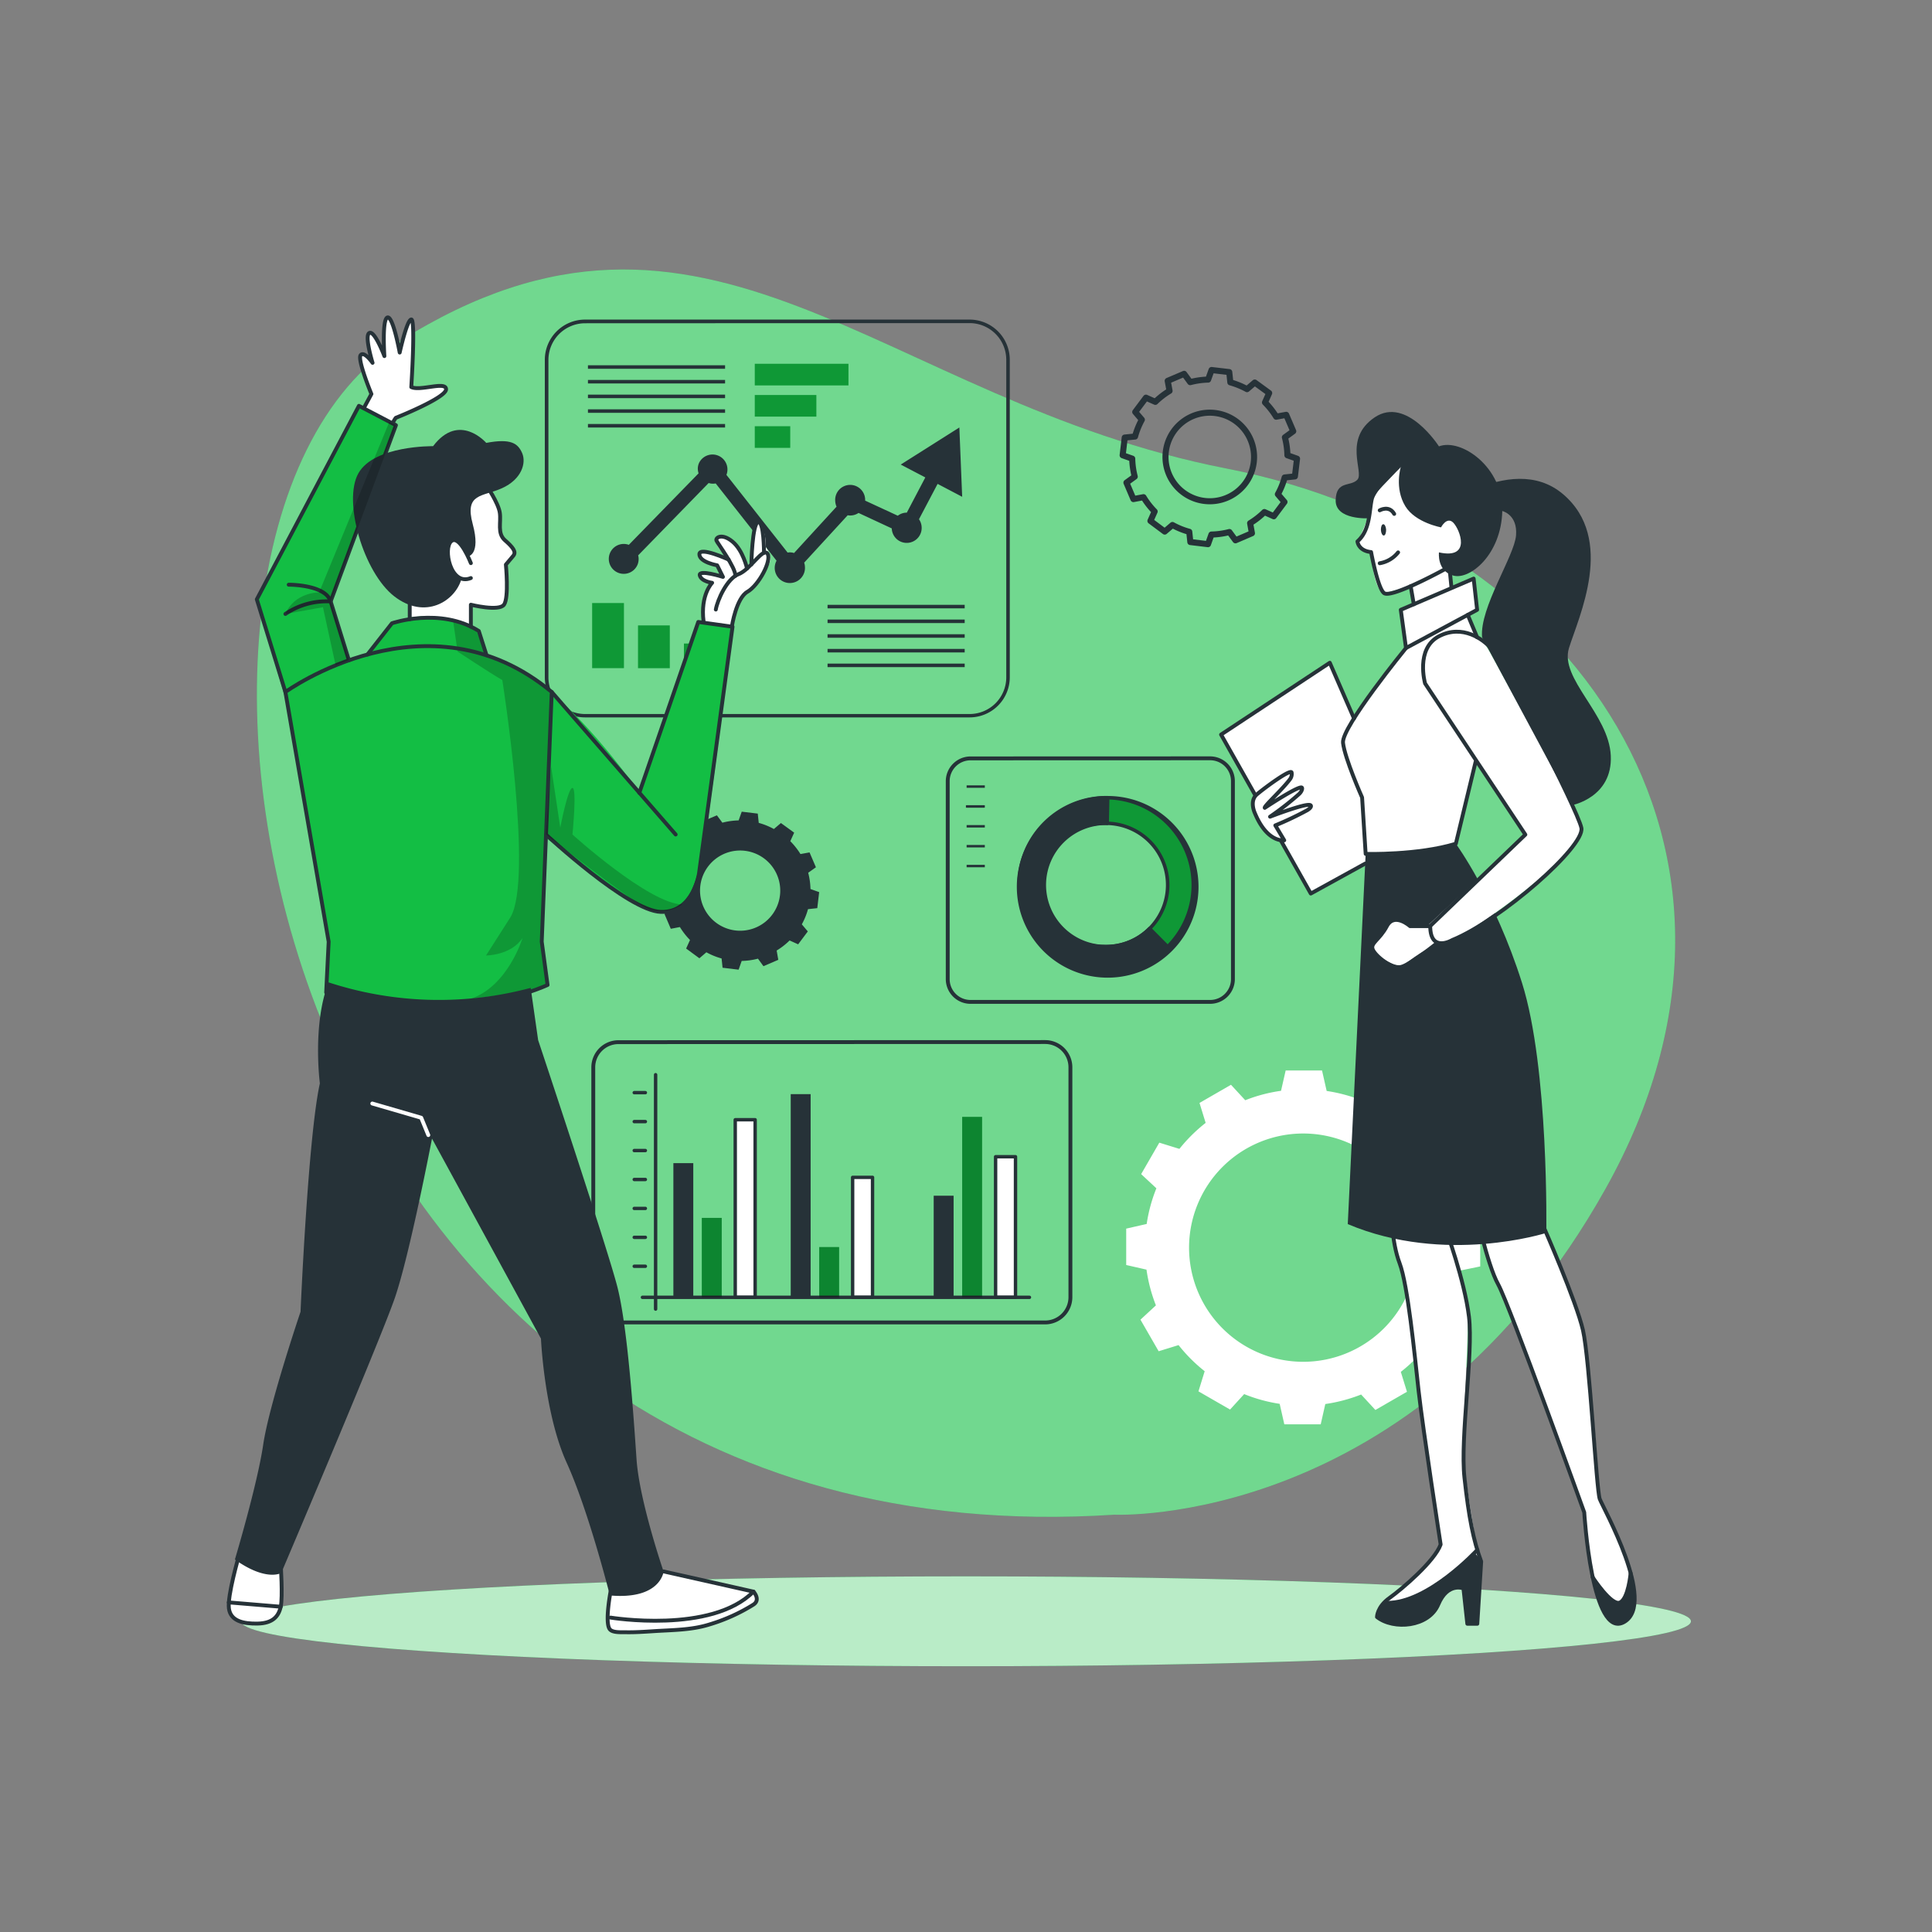 <svg xmlns="http://www.w3.org/2000/svg"
    viewBox="0 0 500 500">
    <rect x="0" y="0" width="500" height="500" fill="#808080" stroke="none"/>
    <g id="freepik--background-simple--inject-35">
        <path
            d="M288.4,392s77.86,3.64,127.11-84.35-8.7-168.93-98.22-186.42S183.17,38.07,103.38,88.34,67.93,406.33,288.4,392Z"
            style="fill:#13BE44">
        </path>
        <path
            d="M288.4,392s77.86,3.64,127.11-84.35-8.7-168.93-98.22-186.42S183.17,38.07,103.38,88.34,67.93,406.33,288.4,392Z"
            style="fill:#fff;opacity:0.4">
        </path>
    </g>
    <g id="freepik--Shadow--inject-35">
        <ellipse
            cx="250.01"
            cy="419.59"
            rx="187.6"
            ry="11.63"
            style="fill:#13BE44">
        </ellipse>
        <ellipse
            cx="250.01"
            cy="419.59"
            rx="187.6"
            ry="11.63"
            style="fill:#fff;opacity:0.7">
        </ellipse>
    </g>
    <g id="freepik--Graphics--inject-35">
        <path
            d="M291.08,113.24l-.54,4.58,2.48.88a20.29,20.29,0,0,0,.65,4.65l-2.15,1.56,1.81,4.25,2.61-.49a20.2,20.2,0,0,0,2.88,3.7l-1.09,2.44,3.7,2.76,2-1.7a19.74,19.74,0,0,0,4.35,1.76l.28,2.65,4.57.55.89-2.49a20.29,20.29,0,0,0,4.65-.65l1.57,2.14L324,138l-.47-2.6a20.23,20.23,0,0,0,3.69-2.88l2.44,1.09,2.76-3.7-1.71-2a19.47,19.47,0,0,0,1.76-4.34l2.65-.28.55-4.58-2.49-.89a19.67,19.67,0,0,0-.65-4.64l2.16-1.57-1.82-4.25-2.6.48a20.28,20.28,0,0,0-2.89-3.69l1.08-2.43L324.73,99l-2,1.71a20.52,20.52,0,0,0-4.32-1.76l-.28-2.65-4.58-.54-.89,2.48a20.14,20.14,0,0,0-4.64.66l-1.57-2.15-4.25,1.81.48,2.6A20.2,20.2,0,0,0,299,104l-2.43-1.08-2.77,3.7,1.71,2a19.83,19.83,0,0,0-1.76,4.35Zm10.63,3.67a11.46,11.46,0,1,1,10,12.73h0a11.46,11.46,0,0,1-10-12.73Z"
            style="fill:none;stroke:#263238;stroke-linejoin:round;stroke-width:1.571px">
        </path>
        <path
            d="M171.61,225.94l-.49,4.15,2.25.8a18.19,18.19,0,0,0,.59,4.21l-2,1.42,1.64,3.85,2.36-.45a18.49,18.49,0,0,0,2.61,3.35l-1,2.21L181,248l1.81-1.55a17.71,17.71,0,0,0,3.94,1.6l.25,2.4,4.15.5.8-2.26a18,18,0,0,0,4.21-.59l1.42,1.95,3.84-1.65L201,246a18.49,18.49,0,0,0,3.35-2.61l2.21,1,2.5-3.34-1.55-1.83a17.92,17.92,0,0,0,1.6-3.93l2.4-.26.49-4.15-2.25-.8a18.19,18.19,0,0,0-.59-4.21l2-1.42-1.65-3.85-2.35.43a18.45,18.45,0,0,0-2.63-3.33l1-2.21L202.1,213l-1.82,1.55a17.81,17.81,0,0,0-3.92-1.59l-.25-2.4-4.15-.5-.8,2.26a18.11,18.11,0,0,0-4.21.59L185.53,211l-3.85,1.64.43,2.36a18.39,18.39,0,0,0-3.35,2.61l-2.21-1-2.5,3.35,1.55,1.82a18.2,18.2,0,0,0-1.6,3.94Zm9.63,3.32a10.38,10.38,0,1,1,9.08,11.54h0a10.39,10.39,0,0,1-9.08-11.54Z"
            style="fill:#263238">
        </path>
        <path
            d="M383.08,327.75v-9.41l-5.25-1.19a40.53,40.53,0,0,0-2.44-9.26l4-3.69L374.67,296l-5.16,1.63a41.23,41.23,0,0,0-6.74-6.79l1.63-5.21-8.17-4.71-3.65,3.93a40.52,40.52,0,0,0-9.24-2.51l-1.2-5.3h-9.41l-1.2,5.26a40.15,40.15,0,0,0-9.26,2.44l-3.69-4-8.15,4.7,1.59,5.16a41.17,41.17,0,0,0-6.79,6.73l-5.2-1.61-4.7,8.14,3.94,3.67a40.57,40.57,0,0,0-2.51,9.23l-5.3,1.21v9.41l5.25,1.2a41.11,41.11,0,0,0,2.44,9.25l-4,3.7,4.71,8.17,5.15-1.59a40.79,40.79,0,0,0,6.76,6.76l-1.61,5.21,8.18,4.71,3.65-4a40.27,40.27,0,0,0,9.19,2.52l1.2,5.3h9.42l1.19-5.25a41.17,41.17,0,0,0,9.27-2.46l3.69,4,8.17-4.71-1.59-5.15a40.79,40.79,0,0,0,6.79-6.73l5.2,1.61,4.71-8.18-3.95-3.66a41.06,41.06,0,0,0,2.52-9.24Zm-16.27-4.86a29.54,29.54,0,1,1-29.54-29.54h0a29.54,29.54,0,0,1,29.54,29.54Z"
            style="fill:#fff">
        </path>
        <rect
            x="195.34"
            y="94.15"
            width="24.24"
            height="5.59"
            style="fill:#13BE44">
        </rect>
        <rect
            x="195.34"
            y="102.23"
            width="15.93"
            height="5.59"
            style="fill:#13BE44">
        </rect>
        <rect
            x="195.34"
            y="110.31"
            width="9.17"
            height="5.59"
            style="fill:#13BE44">
        </rect>
        <rect
            x="195.34"
            y="94.15"
            width="24.24"
            height="5.59"
            style="opacity:0.2;isolation:isolate">
        </rect>
        <rect
            x="195.34"
            y="102.23"
            width="15.93"
            height="5.59"
            style="opacity:0.2;isolation:isolate">
        </rect>
        <rect
            x="195.34"
            y="110.31"
            width="9.17"
            height="5.59"
            style="opacity:0.2;isolation:isolate">
        </rect>
        <rect
            x="153.25"
            y="156.07"
            width="8.22"
            height="16.84"
            style="fill:#13BE44">
        </rect>
        <rect
            x="165.12"
            y="161.86"
            width="8.22"
            height="11.06"
            style="fill:#13BE44">
        </rect>
        <rect
            x="177"
            y="166.55"
            width="8.22"
            height="6.37"
            style="fill:#13BE44">
        </rect>
        <rect
            x="153.25"
            y="156.07"
            width="8.22"
            height="16.84"
            style="opacity:0.2;isolation:isolate">
        </rect>
        <rect
            x="165.12"
            y="161.86"
            width="8.22"
            height="11.06"
            style="opacity:0.2;isolation:isolate">
        </rect>
        <rect
            x="177"
            y="166.55"
            width="8.22"
            height="6.37"
            style="opacity:0.2;isolation:isolate">
        </rect>
        <path
            d="M250.94,185.66H151.41A10.39,10.39,0,0,1,141,175.27V93.1a10.41,10.41,0,0,1,10.39-10.39h99.53A10.4,10.4,0,0,1,261.33,93.1v82.17A10.39,10.39,0,0,1,250.94,185.66Zm-99.53-102a9.5,9.5,0,0,0-9.48,9.48v82.17a9.5,9.5,0,0,0,9.48,9.48h99.53a9.5,9.5,0,0,0,9.48-9.48V93.1a9.5,9.5,0,0,0-9.48-9.48Z"
            style="fill:#263238">
        </path>
        <rect
            x="214.17"
            y="156.53"
            width="35.49"
            height="0.91"
            style="fill:#263238">
        </rect>
        <rect
            x="214.17"
            y="160.34"
            width="35.49"
            height="0.91"
            style="fill:#263238">
        </rect>
        <rect
            x="214.17"
            y="164.14"
            width="35.49"
            height="0.91"
            style="fill:#263238">
        </rect>
        <rect
            x="214.17"
            y="167.94"
            width="35.49"
            height="0.91"
            style="fill:#263238">
        </rect>
        <rect
            x="214.17"
            y="171.74"
            width="35.49"
            height="0.91"
            style="fill:#263238">
        </rect>
        <rect
            x="152.16"
            y="94.53"
            width="35.49"
            height="0.91"
            style="fill:#263238">
        </rect>
        <rect
            x="152.16"
            y="98.33"
            width="35.49"
            height="0.91"
            style="fill:#263238">
        </rect>
        <rect
            x="152.16"
            y="102.13"
            width="35.49"
            height="0.91"
            style="fill:#263238">
        </rect>
        <rect
            x="152.16"
            y="105.93"
            width="35.49"
            height="0.91"
            style="fill:#263238">
        </rect>
        <rect
            x="152.16"
            y="109.73"
            width="35.49"
            height="0.91"
            style="fill:#263238">
        </rect>
        <path
            d="M242.65,125.23l6.36,3.34-.73-17.94-15.17,9.6,6.36,3.33-4.79,9.11h0a3.78,3.78,0,0,0-2.33.8l-8.45-3.91v-.05a3.88,3.88,0,0,0-7.75-.38h0a2.41,2.41,0,0,0,0,.38,4.05,4.05,0,0,0,.35,1.61l-11,12a3.7,3.7,0,0,0-1.09-.17,2.76,2.76,0,0,0-.57.06L188,122.9a3.87,3.87,0,0,0-7.08-3.11,3.71,3.71,0,0,0-.33,1.54,4.29,4.29,0,0,0,.2,1.17L162.74,141a3.87,3.87,0,1,0,2.31,5h0a4,4,0,0,0,.23-1.33,3.38,3.38,0,0,0-.13-.94L183.4,125a3.53,3.53,0,0,0,1.11.18,3.42,3.42,0,0,0,.71-.07l15.75,20a3.91,3.91,0,1,0,6.88,3.73,3.83,3.83,0,0,0,.47-1.65,2.54,2.54,0,0,0,0-.39,4,4,0,0,0-.2-1.19l11.26-12.26a3.57,3.57,0,0,0,.65.06,3.87,3.87,0,0,0,2.16-.66l8.6,4a3.87,3.87,0,1,0,7.73-.37,3.83,3.83,0,0,0-.69-2Z"
            style="fill:#263238">
        </path>
        <g id="freepik--chart-1--inject-2--inject-35">
            <path
                d="M251.17,196.27a5.91,5.91,0,0,0-5.9,5.91v51.21a5.9,5.9,0,0,0,5.9,5.9h62a5.91,5.91,0,0,0,5.91-5.9V202.15a5.91,5.91,0,0,0-5.91-5.9Z"
                style="fill:none;stroke:#263238;stroke-linejoin:round">
            </path>
            <rect
                x="250.16"
                y="203.25"
                width="4.71"
                height="0.63"
                style="fill:#263238">
            </rect>
            <rect
                x="250.16"
                y="208.39"
                width="4.71"
                height="0.63"
                style="fill:#263238">
            </rect>
            <rect
                x="250.16"
                y="213.53"
                width="4.71"
                height="0.63"
                style="fill:#263238">
            </rect>
            <rect
                x="250.16"
                y="218.68"
                width="4.71"
                height="0.63"
                style="fill:#263238">
            </rect>
            <rect
                x="249.98"
                y="208.39"
                width="4.71"
                height="0.63"
                style="fill:#263238">
            </rect>
            <rect
                x="250.16"
                y="223.82"
                width="4.71"
                height="0.63"
                style="fill:#263238">
            </rect>
        </g>
        <path
            d="M285.76,251.64a22.59,22.59,0,1,0-22.12-23,22.58,22.58,0,0,0,22.12,23Zm.79-38.54a16,16,0,1,1-16.32,15.67A16,16,0,0,1,286.55,213.1Z"
            style="fill:#13BE44">
        </path>
        <path
            d="M285.76,251.64a22.59,22.59,0,1,0-22.12-23,22.58,22.58,0,0,0,22.12,23Zm.79-38.54a16,16,0,1,1-16.32,15.67A16,16,0,0,1,286.55,213.1Z"
            style="opacity:0.2;isolation:isolate">
        </path>
        <path
            d="M270,245.22a23,23,0,0,0,32.53.14.48.48,0,0,0,0-.64L297.84,240a.45.45,0,0,0-.32-.14.57.57,0,0,0-.33.13,15.36,15.36,0,0,1-11.28,4.51l-1.11,0a15.45,15.45,0,0,1-9.21-3.71c-.23-.21-.47-.42-.69-.64a15.79,15.79,0,0,1-1.75-20.27.41.41,0,0,0,.05-.09c.1-.14.21-.26.33-.4a15.47,15.47,0,0,1,13-5.86.45.45,0,0,0,.46-.44h0l.13-6.63a.46.46,0,0,0-.44-.47h0A23,23,0,0,0,270,245.22Z"
            style="fill:#263238">
        </path>
        <path
            d="M286.69,206a23.51,23.51,0,1,1-.05,0Zm-.92,45.17a22.14,22.14,0,1,0-21.68-22.58h0A22.15,22.15,0,0,0,285.77,251.18Zm.79-38.54a16.42,16.42,0,1,1-16.75,16.08,16.42,16.42,0,0,1,16.75-16.08Zm-.65,31.91a15.51,15.51,0,1,0-15.19-15.82h0a15.51,15.51,0,0,0,15.19,15.81Z"
            style="fill:#263238">
        </path>
        <line
            x1="169.67"
            y1="278.13"
            x2="169.67"
            y2="338.79"
            style="fill:none;stroke:#263238;stroke-linecap:round;stroke-linejoin:round;stroke-width:0.879px">
        </line>
        <rect
            x="174.27"
            y="301.02"
            width="5.15"
            height="34.73"
            style="fill:#263238">
        </rect>
        <rect
            x="181.63"
            y="315.19"
            width="5.15"
            height="20.55"
            style="fill:#13BE44">
        </rect>
        <rect
            x="190.28"
            y="289.79"
            width="5.15"
            height="45.96"
            style="fill:#fff;stroke:#263238;stroke-linejoin:round;stroke-width:0.879px">
        </rect>
        <rect
            x="204.64"
            y="283.16"
            width="5.15"
            height="52.58"
            style="fill:#263238">
        </rect>
        <rect
            x="212.01"
            y="322.74"
            width="5.15"
            height="13.01"
            style="fill:#13BE44">
        </rect>
        <rect
            x="220.66"
            y="304.7"
            width="5.15"
            height="31.05"
            style="fill:#fff;stroke:#263238;stroke-linejoin:round;stroke-width:0.879px">
        </rect>
        <rect
            x="241.64"
            y="309.45"
            width="5.15"
            height="26.29"
            style="fill:#263238">
        </rect>
        <rect
            x="249.01"
            y="289.05"
            width="5.15"
            height="46.69"
            style="fill:#13BE44">
        </rect>
        <rect
            x="257.66"
            y="299.36"
            width="5.15"
            height="36.38"
            style="fill:#fff;stroke:#263238;stroke-linejoin:round;stroke-width:0.879px">
        </rect>
        <line
            x1="164.14"
            y1="327.71"
            x2="167.02"
            y2="327.71"
            style="fill:none;stroke:#263238;stroke-linecap:round;stroke-linejoin:round;stroke-width:0.879px">
        </line>
        <line
            x1="164.14"
            y1="320.22"
            x2="167.02"
            y2="320.22"
            style="fill:none;stroke:#263238;stroke-linecap:round;stroke-linejoin:round;stroke-width:0.879px">
        </line>
        <line
            x1="164.14"
            y1="312.74"
            x2="167.02"
            y2="312.74"
            style="fill:none;stroke:#263238;stroke-linecap:round;stroke-linejoin:round;stroke-width:0.879px">
        </line>
        <line
            x1="164.14"
            y1="305.25"
            x2="167.02"
            y2="305.25"
            style="fill:none;stroke:#263238;stroke-linecap:round;stroke-linejoin:round;stroke-width:0.879px">
        </line>
        <line
            x1="164.14"
            y1="297.76"
            x2="167.02"
            y2="297.76"
            style="fill:none;stroke:#263238;stroke-linecap:round;stroke-linejoin:round;stroke-width:0.879px">
        </line>
        <line
            x1="164.14"
            y1="290.27"
            x2="167.02"
            y2="290.27"
            style="fill:none;stroke:#263238;stroke-linecap:round;stroke-linejoin:round;stroke-width:0.879px">
        </line>
        <line
            x1="164.14"
            y1="282.78"
            x2="167.02"
            y2="282.78"
            style="fill:none;stroke:#263238;stroke-linecap:round;stroke-linejoin:round;stroke-width:0.879px">
        </line>
        <line
            x1="166.26"
            y1="335.75"
            x2="266.42"
            y2="335.75"
            style="fill:none;stroke:#263238;stroke-linecap:round;stroke-linejoin:round;stroke-width:0.879px">
        </line>
        <rect
            x="181.63"
            y="315.19"
            width="5.15"
            height="20.55"
            style="opacity:0.3">
        </rect>
        <rect
            x="212.01"
            y="322.74"
            width="5.15"
            height="13.01"
            style="opacity:0.3">
        </rect>
        <rect
            x="249.01"
            y="289.05"
            width="5.15"
            height="46.69"
            style="opacity:0.3">
        </rect>
        <path
            d="M160.05,269.71a6.52,6.52,0,0,0-6.51,6.51v59.51a6.53,6.53,0,0,0,6.51,6.52H270.5a6.54,6.54,0,0,0,6.52-6.52V276.2a6.53,6.53,0,0,0-6.52-6.52Z"
            style="fill:none;stroke:#263238;stroke-linejoin:round">
        </path>
    </g>
    <g id="freepik--character-1--inject-35">
        <path
            d="M72.65,402.74s2.31,15.42-3.28,17-9.47-.5-10.17-2.81,4.25-18.81,4.25-18.81Z"
            style="fill:#fff">
        </path>
        <path
            d="M169.88,406.15l24.3,5.76s1.84,1,1.64,2.65-11.29,5.88-14.4,6.41-21.06,2.87-23.61.68S160.65,402,160.65,402Z"
            style="fill:#fff">
        </path>
        <path
            d="M125.88,124.92s3.42,5.16,3.47,7.77-.27,5.59,1.33,7.13,2.83,3.22,2.17,4-1.93,2.3-1.93,2.3,1.65,8.79-.49,10.38-8.57,0-8.57,0v5.68s-9.14-3-15.45-2.44l-1.12-12.17S119,121.21,125.88,124.92Z"
            style="fill:#fff">
        </path>
        <path
            d="M182.1,160.88s-.82-6.24,2.22-10c0,0-3.64-.62-3.2-1.94s6,.41,6,.41l-1.5-3s-5.25-1.74-4.6-3.37,8.35,2.38,8.35,2.38-4.57-3.82-3.93-5.41,5.29-1.56,7.77,6.68l1.26-1.57s.45-9.38,1.74-9.89c0,0,2,1.1,2,6.49,0,0,2,2.41.73,4.45s-4.26,6.63-6.8,8.35-2.53,8.43-2.53,8.43Z"
            style="fill:#fff">
        </path>
        <path
            d="M101.62,109.59l1.15-1.54s12.87-5.74,12.55-7.53-7.61.68-9-.27c0,0,1.33-16.94,0-17.49s-2.81,7.95-2.81,7.95-1.87-8.72-3.31-8.47-.84,9-.84,9-2.75-5.61-3.82-5.09.53,7.36.53,7.36-2-2.35-2.8-1.64A26.51,26.51,0,0,0,96.12,102l-2.78,4.7Z"
            style="fill:#fff">
        </path>
        <path
            d="M180.71,160.92l8.87,1.24s-6.49,55-8.4,61.79-3.63,11.67-10.15,12-29.75-19.2-29.75-19.2l-1.08,27,1.51,11.2s-28.41,14.93-57.3,1.94l.65-13.14L74.65,183.65l-8.19-28.54L92.89,105l9.58,5-16.9,45.61,4.73,15.23,5.29-2.12,5.85-7.46s9.92-5.15,22.47,2l2,6.26s14.72,1.11,39.57,35.56Z"
            style="fill:#13BE44">
        </path>
        <path
            d="M117.3,160.92l1.12,7.7S126.68,174.1,130,176c0,0,8.12,51.28,2.11,61.37l-6.33,9.91s6.47,0,9.45-4.53c0,0-3.71,12.38-13.33,15.71,0,0,14.77-1.54,19.85-3.5l-1.51-11.2,2.43-62.45s2.29-4.18-16.75-11.67l-2.81-6.75Z"
            style="opacity:0.2">
        </path>
        <path
            d="M125.88,125.62s3.1,4.54,3.47,7.07-.73,5.32,1.33,7.13,3,3,2.17,4-1.93,2.3-1.93,2.3.84,8.57-.49,10.38-8.57,0-8.57,0v5.68"
            style="fill:none;stroke:#263238;stroke-linecap:round;stroke-linejoin:round">
        </path>
        <path
            d="M121.86,145.74s-2.9-7.49-5.07-5.68-.24,11.71,5.07,9.54"
            style="fill:none;stroke:#263238;stroke-linecap:round;stroke-linejoin:round">
        </path>
        <path
            d="M121.07,144s3.45-.28,1.27-8.37,2.54-7,7.61-9.3,6.28-6.52,5.19-9.05-2.9-3.87-9.3-2.66c0,0-7-8.09-13.76.85,0,0-15.22-.24-19.32,7s1.33,25.72,9.3,31.88,15.76,1.23,17.38-4.56c0,0-5.43-2.93-2.65-9.69C116.79,140.06,119.32,139.16,121.07,144Z"
            style="fill:#263238">
        </path>
        <path
            d="M73.86,179.09s36.83-26.71,68.93,0l-2.59,64.62,1.51,11.2s-27.14,12.71-57.3,1.94l.65-13.14Z"
            style="fill:none;stroke:#263238;stroke-linecap:round;stroke-linejoin:round">
        </path>
        <path
            d="M95.1,169.38l6.34-8.08s12.43-4.3,22.47,2l2,6.26"
            style="fill:none;stroke:#263238;stroke-linecap:round;stroke-linejoin:round">
        </path>
        <line
            x1="142.79"
            y1="179.09"
            x2="174.86"
            y2="215.97"
            style="fill:none;stroke:#263238;stroke-linecap:round;stroke-linejoin:round">
        </line>
        <path
            d="M141.31,216s21.25,19.77,29.72,20,9.88-10,9.88-10l8.67-63.8-8.87-1.24-15.26,44.23"
            style="fill:none;stroke:#263238;stroke-linecap:round;stroke-linejoin:round">
        </path>
        <path
            d="M189.43,162s1.11-7.21,4-8.85,6.32-8,5.22-9.83-4.46,4.12-7.49,5.26-5.49,6.74-5.91,9.17"
            style="fill:none;stroke:#263238;stroke-linecap:round;stroke-linejoin:round">
        </path>
        <path
            d="M197.72,143.06s0-8.33-1.53-7.94-1.74,10.94-1.74,10.94"
            style="fill:none;stroke:#263238;stroke-linecap:round;stroke-linejoin:round">
        </path>
        <path
            d="M193.33,147.13s-1-4.67-3.75-6.95-4.47-1.05-4.16-.28,5,7,4.89,9.12"
            style="fill:none;stroke:#263238;stroke-linecap:round;stroke-linejoin:round">
        </path>
        <path
            d="M188.57,144.82s-7.55-3.46-7.57-1.39,4.6,2.87,4.6,2.87l1.5,3s-6.36-2-6-.41,3.2,1.94,3.2,1.94-3.09,3.06-2.22,10"
            style="fill:none;stroke:#263238;stroke-linecap:round;stroke-linejoin:round">
        </path>
        <path
            d="M137.34,255.66l1.93,13.52s17.77,53.31,20.47,63.73,4.25,34,5,44.81,7,29,7,29-.77,7.34-13.9,6.18c0,0-5.41-21.63-11.2-34.38S140,346.43,140,346.43l-28.2-51.76s-5.77,30.14-9.65,41.33c-4,11.54-31.27,75.57-29.36,71.08,0,0-3.86,2.32-12-3.48,0,0,5.79-19.31,7.33-29.74s9.66-34.38,9.66-34.38,1.93-45.19,5-59.1c0,0-2-15.32,2.27-26.14A91.92,91.92,0,0,0,137.34,255.66Z"
            style="fill:#263238">
        </path>
        <polyline
            points="96.35 285.59 109.01 289.27 110.85 293.76"
            style="fill:none;stroke:#fff;stroke-linecap:round;stroke-linejoin:round">
        </polyline>
        <path
            d="M158.12,411.32s-1.71,8.57-.31,10.33c.74.92,2.94.75,4,.77,2.44.05,4.89-.11,7.33-.27,4.88-.32,9.88-.27,14.59-1.78A46.41,46.41,0,0,0,195,415.26c1.92-1.28,0-3.35,0-3.35l-23.25-5.22"
            style="fill:none;stroke:#263238;stroke-linecap:round;stroke-linejoin:round">
        </path>
        <path
            d="M158,418.63s26.13,4.29,37-6.72"
            style="fill:none;stroke:#263238;stroke-linecap:round;stroke-linejoin:round">
        </path>
        <path
            d="M61.8,402.74s-3,10.29-2.56,13.53,3.69,4,7.49,3.91,5.36-1.79,5.92-4.36,0-10.88,0-10.88"
            style="fill:none;stroke:#263238;stroke-linecap:round;stroke-linejoin:round">
        </path>
        <line
            x1="59.2"
            y1="414.7"
            x2="72.65"
            y2="415.82"
            style="fill:none;stroke:#263238;stroke-linecap:round;stroke-linejoin:round">
        </line>
        <path
            d="M94.31,105.32c1.14-2.08,1.81-3.35,1.81-3.35S92.41,93,93.34,91.9s3.08,2,3.08,2-2.2-7.13-.81-7.74,3.87,6,3.87,6-.65-9.55.79-10,3.17,9.08,3.17,9.08,1.86-8.48,3-8.56,0,17.49,0,17.49c2.3,1.13,9.06-1.63,9,.6s-13,7.36-13,7.36a5.78,5.78,0,0,0-.59.94"
            style="fill:none;stroke:#263238;stroke-linecap:round;stroke-linejoin:round">
        </path>
        <polyline
            points="73.86 179.09 66.46 155.11 92.89 105.03 102.47 110.04 85.57 155.65 90.3 170.88"
            style="fill:none;stroke:#263238;stroke-linecap:round;stroke-linejoin:round">
        </polyline>
        <path
            d="M74.72,151.32s9.48-.08,10.85,4.33a19,19,0,0,0-11.71,3.24"
            style="fill:none;stroke:#263238;stroke-linecap:round;stroke-linejoin:round">
        </path>
        <line
            x1="106.04"
            y1="160.26"
            x2="106.04"
            y2="153.31"
            style="fill:none;stroke:#263238;stroke-linecap:round;stroke-linejoin:round">
        </line>
        <path
            d="M142.63,198.43,145,214.2s1.94-10.29,3.15-10.29,0,12.06,0,12.06,19.88,18,28.48,18.1c0,0-4.78,3.36-9.57.86s-25.79-19-25.79-19Z"
            style="opacity:0.2">
        </path>
        <path
            d="M100.77,109.15,82.59,153.31s-6.33-.1-8.73,5.58l9.72-1.74,3.27,15,3.45-1.31-4.73-15.23L102.47,110Z"
            style="opacity:0.2">
        </path>
    </g>
    <g id="freepik--character-2--inject-35">
        <polygon
            points="351.31 186.81 344.15 171.52 316.01 190.11 339.23 231.25 357.34 220.97 351.31 186.81"
            style="fill:#fff">
        </polygon>
        <path
            d="M374.5,319.06s4.55,12.63,5.22,18.78-1.38,32.05-.94,39.19,4.3,28.45,4.3,28.45-18.93,13.76-24.94,9.33c0,0,13.34-10.8,14.69-15.1l-4.32-29.19L364.22,336s-1.09-7.21-2.61-10.92-1.29-11.58-1.29-11.58Z"
            style="fill:#fff">
        </path>
        <path
            d="M374.1,317.94s4.92,13.3,6.07,22.85S377.86,372,379,382.43s2.31,16.2,4.33,21.69l-1,16.11h-2.59l-1-9.14s-4.06-1.69-6.52,4.16-11.55,6.62-15.86,3.23c0,0,0-2.62,3.24-4.93s11.7-9.53,13.24-13.84c0,0-4.62-30-5.7-39.72s-2.77-27.39-4.93-33.09-2.15-13.85-2.15-13.85"
            style="fill:none;stroke:#263238;stroke-linecap:round;stroke-linejoin:round">
        </path>
        <path
            d="M382.34,401.1S369.65,414.9,359,414.81"
            style="fill:none;stroke:#263238;stroke-linecap:round;stroke-linejoin:round">
        </path>
        <path
            d="M358.14,414.81a11.26,11.26,0,0,0,5.2-.65c2.87-1,13.2-6,18.28-12.31l1.56,1.77-.82,16.24-2.61.37-1-9.14s-3.34-1.53-5.49,2.23-3.7,6.34-7.46,7.17-9.43-2-9.43-2S355.38,417,358.14,414.81Z"
            style="fill:#263238">
        </path>
        <path
            d="M383.35,319.49a115.94,115.94,0,0,0,4.34,12.91c2.27,5.21,21.88,57.9,21.88,57.9s1.49,28.52,9.84,28.43-.33-19.93-.33-19.93L414,387.93s-1.94-31.93-4.34-43.67l-10.22-27.53Z"
            style="fill:#fff">
        </path>
        <path
            d="M399.55,317.65s8.39,19.09,10.12,26.61,3.47,41.35,4.34,43.67,14.75,26.89,6.36,31.81S410,391.4,410,391.4s-19.37-53.8-22.27-59-6.07-20.25-6.07-20.25Z"
            style="fill:none;stroke:#263238;stroke-linecap:round;stroke-linejoin:round">
        </path>
        <path
            d="M422,407.13s-.58,6.66-2.78,7.6-7.06-6.57-7.06-6.57"
            style="fill:none;stroke:#263238;stroke-linecap:round;stroke-linejoin:round">
        </path>
        <path
            d="M412.18,409.31s3,11.36,7,10.88,4.72-6.79,2.83-11.66c0,0-.67,5-2.78,6.2C417.1,414.76,412.18,409.31,412.18,409.31Z"
            style="fill:#263238">
        </path>
        <path
            d="M376.77,218.35s10.11,13.8,17.12,36,6.29,64.72,6.29,64.72-26.09,8.39-51.38-2.27L353.43,221S369.7,221.3,376.77,218.35Z"
            style="fill:#263238">
        </path>
        <path
            d="M363.71,118.27s-7.86,7.36-8.78,12.18a37.81,37.81,0,0,1-3.62,9.67,7.05,7.05,0,0,0,3.53,2.76s.51,9.87,3.38,10.63l6.86-1.8.73,4.23,9.84-3.74v-5.7l7.5-4.9-2.67-12.81-12.2-5.7Z"
            style="fill:#fff">
        </path>
        <path
            d="M353.38,220.23l-.87-13.84s-6.4-12-4.37-16.36c2.24-4.79,15.7-22.53,15.7-22.53l-1.32-9.68,18.86-8.08.9,8.08L380,159.51l2.53,5.42s.16-1.61,4.54,6.56,20.88,37.24,22.18,42.82-25.66,25.24-34.76,29.88c0,0-1.05-2.25-11.86,6-2.75-.48-6.55-2.95-7.36-4.48s3.11-5.17,3.11-5.17,2.36-4.46,6.53-.89h4.44L394.76,216l-12.88-18.85-5.11,21.17S360.24,223.34,353.38,220.23Z"
            style="fill:#fff">
        </path>
        <polygon
            points="362.52 157.82 363.87 167.71 382.28 157.82 381.38 149.74 362.52 157.82"
            style="fill:none;stroke:#263238;stroke-linecap:round;stroke-linejoin:round">
        </polygon>
        <path
            d="M363.87,167.71s-16.75,20.49-16.3,24.53,4.94,14.15,4.94,14.15l.92,14.6s13.55.37,23.34-2.64l5.11-21.17"
            style="fill:none;stroke:#263238;stroke-linecap:round;stroke-linejoin:round">
        </path>
        <path
            d="M394.76,216l-25.95-39.12s-2.55-9,3.59-12.21,11.48.86,13.39,3,22.51,41.83,23.47,46.6-20.8,23.85-33.39,29c0,0-5.73,3.44-5.73-3.62Z"
            style="fill:none;stroke:#263238;stroke-linecap:round;stroke-linejoin:round">
        </path>
        <line
            x1="382.28"
            y1="164.93"
            x2="379.85"
            y2="159.13"
            style="fill:none;stroke:#263238;stroke-linecap:round;stroke-linejoin:round">
        </line>
        <path
            d="M370.14,239.69h-5.22s-4.07-3.64-6,0-4.37,4.36-3.64,6.06,4.91,5.09,7.36,4.48S372,244,372,244"
            style="fill:none;stroke:#263238;stroke-linecap:round;stroke-linejoin:round">
        </path>
        <path
            d="M361.83,120.86s-6.13,5.36-6.81,8.33-.39,8-3.71,10.93c0,0,.17,2.4,3.53,2.76,0,0,1.72,9.47,3.38,10.63s11.82-4.08,15.8-6.24a5.27,5.27,0,0,0,2.09-2.91"
            style="fill:none;stroke:#263238;stroke-linecap:round;stroke-linejoin:round">
        </path>
        <path
            d="M357.07,145.77a7.72,7.72,0,0,0,4.76-2.81"
            style="fill:none;stroke:#263238;stroke-linecap:round;stroke-linejoin:round">
        </path>
        <path
            d="M357.07,132.07s2.42-1.41,3.75.93"
            style="fill:none;stroke:#263238;stroke-linecap:round;stroke-linejoin:round">
        </path>
        <path
            d="M358.73,137.1c0,.81-.23,1.47-.6,1.49s-.71-.62-.75-1.42.23-1.48.6-1.5S358.69,136.29,358.73,137.1Z"
            style="fill:#263238">
        </path>
        <line
            x1="365.08"
            y1="151.71"
            x2="365.89"
            y2="156.38"
            style="fill:none;stroke:#263238;stroke-linecap:round;stroke-linejoin:round">
        </line>
        <path
            d="M372.94,136.48s1.5-2.91,3.17-1.21,4.84,9.56-3.71,7.69c0,0-.57,4.8,3.71,6s12.41-5.42,12.68-16.71-10.63-18.91-16.39-16.73c0,0-8.35-13.09-16.63-7.51s-2.7,14.17-4.46,16.11-5.52.12-5.64,5.33,8.59,4.68,8.59,4.68l1.05-5.74,7.21-7.53s-1.7,5.44,1.19,10.17C366.32,135.29,372.94,136.48,372.94,136.48Z"
            style="fill:#263238">
        </path>
        <path
            d="M388.79,132.25s4,.9,3.56,6.31-9.47,18.71-8.79,26.37l23.31,43.44s10.49-2,10-12.8-13.29-19.9-10.82-27.86,12.17-28.23-1.57-39.85-35.16,6.19-35.16,6.19l10.49-3.38Z"
            style="fill:#263238">
        </path>
        <polyline
            points="350.41 185.92 344.15 171.52 316.01 190.11 339.23 231.25 353.31 223.5"
            style="fill:none;stroke:#263238;stroke-linecap:round;stroke-linejoin:round">
        </polyline>
        <path
            d="M324.77,210.46s-1.52-3.14.51-4.87,9-6.86,9-5.6a2.2,2.2,0,0,1-.48,1.73c-2,2.68-6.79,7-6.48,7.35,0,0,8.74-5.8,9.58-5.25.21.14.09.89-.64,1.62a75.63,75.63,0,0,1-7.57,5.92s9.22-3.57,10.41-3c.34.16.27.68-.8,1.33a84.1,84.1,0,0,1-8.25,3.92l2.31,3.86S328,218.23,324.77,210.46Z"
            style="fill:#fff;stroke:#263238;stroke-linecap:round;stroke-linejoin:round">
        </path>
        <line
            x1="375.01"
            y1="145.77"
            x2="375.65"
            y2="152.2"
            style="fill:none;stroke:#263238;stroke-linejoin:round">
        </line>
    </g>
</svg>